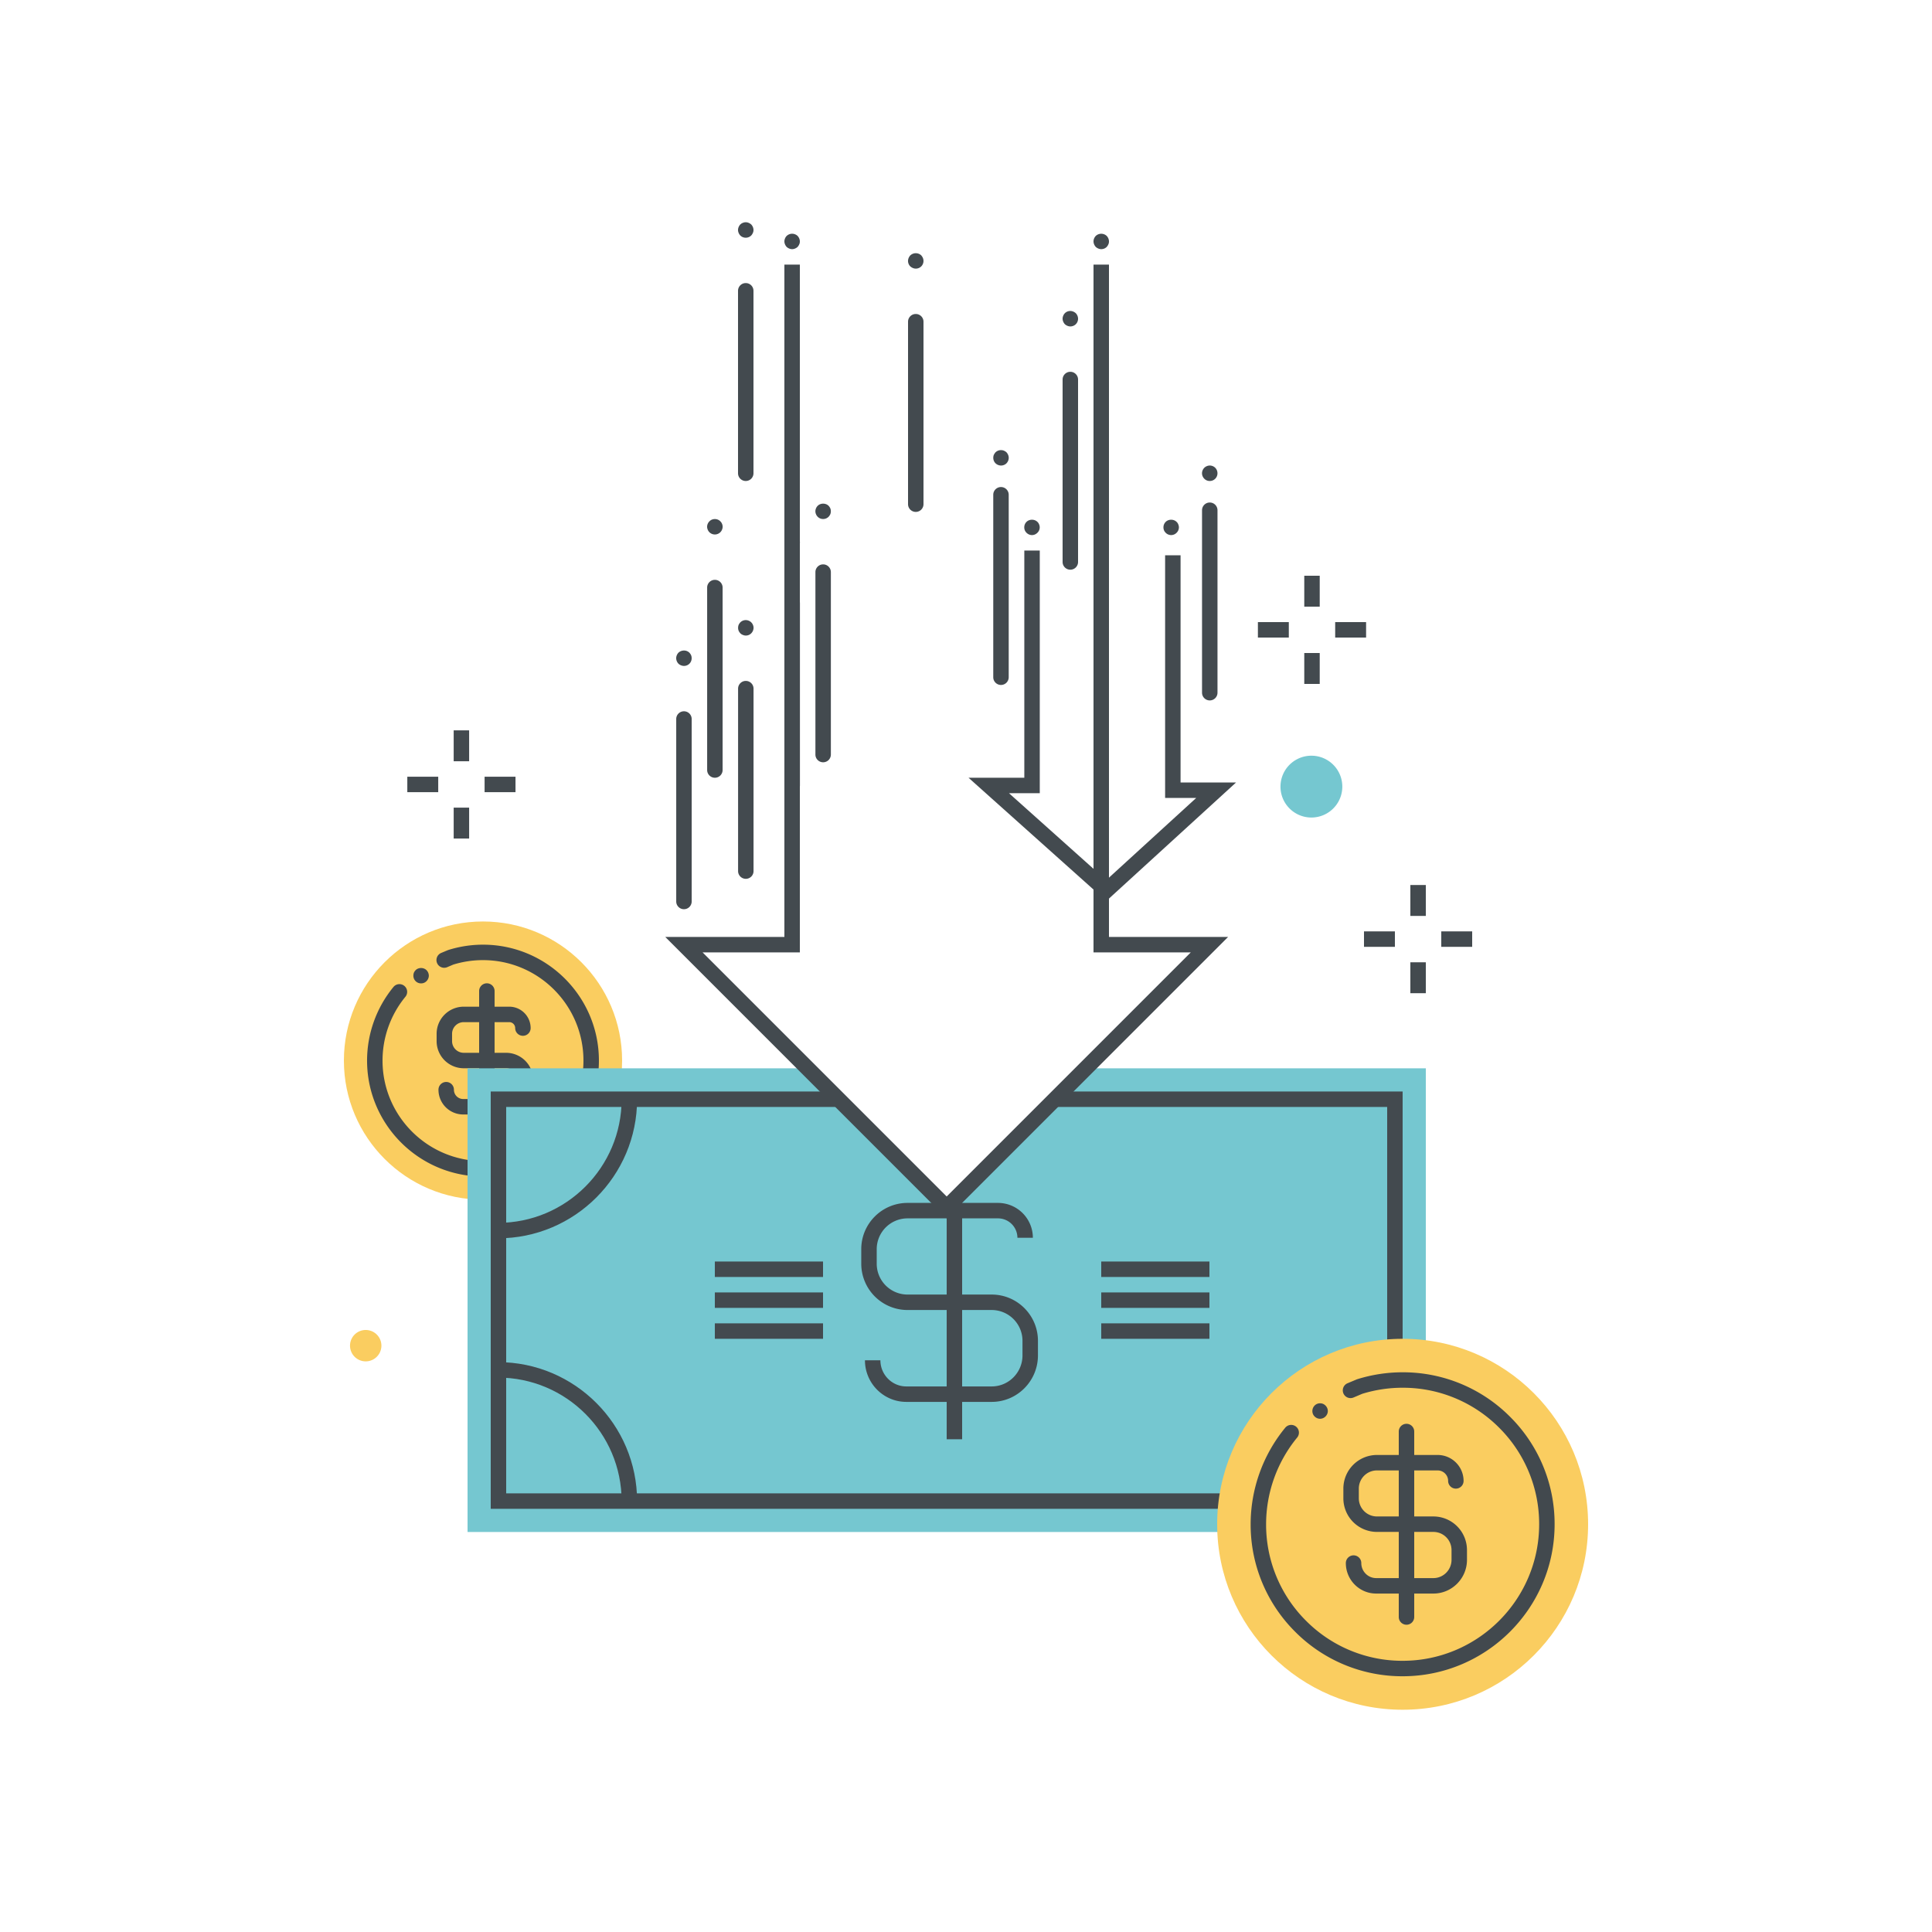 <?xml version="1.0" encoding="utf-8"?><svg xmlns="http://www.w3.org/2000/svg" width="250" height="250" viewBox="0 0 250 250"><g fill="none" fill-rule="evenodd"><path fill="#FACD60" d="M44.5 137.24c0-9.941 8.059-18 18-18s18 8.059 18 18-8.059 18-18 18-18-8.059-18-18"/><path fill="#42494E" d="M62.5 152.24c-8.264 0-14.991-6.717-15.001-14.983a15.028 15.028 0 0 1 3.415-9.546 1 1 0 1 1 1.544 1.272 13.014 13.014 0 0 0-2.958 8.272c.008 7.162 5.838 12.985 13 12.985h.015c7.168-.008 12.993-5.847 12.984-13.016-.008-7.162-5.839-12.984-13-12.984h-.015a13.059 13.059 0 0 0-3.83.577l-.825.351a1 1 0 0 1-.773-1.843l.917-.385a15.022 15.022 0 0 1 4.508-.7h.018c8.263 0 14.991 6.717 15 14.982.01 8.272-6.711 15.008-14.982 15.018H62.5"/><path fill="#42494E" d="M65.487 144.213h-5.558a3.202 3.202 0 0 1-3.191-3.207 1 1 0 0 1 2 0 1.2 1.2 0 0 0 1.191 1.207h5.558c.832 0 1.508-.683 1.508-1.523v-.95a1.51 1.51 0 0 0-1.508-1.508h-5.481a3.512 3.512 0 0 1-3.508-3.508v-.952a3.512 3.512 0 0 1 3.508-3.508h5.892a2.77 2.77 0 0 1 2.767 2.768 1 1 0 0 1-2 0 .769.769 0 0 0-.767-.768h-5.892a1.51 1.51 0 0 0-1.508 1.508v.952a1.51 1.51 0 0 0 1.508 1.508h5.481a3.512 3.512 0 0 1 3.508 3.508v.95c0 1.942-1.574 3.523-3.508 3.523"/><path fill="#42494E" d="M63 147.24a1 1 0 0 1-1-1v-18a1 1 0 1 1 2 0v18a1 1 0 0 1-1 1m-8.51-19.99c-.27 0-.52-.1-.71-.291a.986.986 0 0 1-.29-.709c0-.13.02-.26.07-.38.05-.13.13-.231.22-.33.37-.371 1.04-.371 1.41 0 .1.099.17.21.22.33.05.12.08.25.08.38 0 .259-.11.52-.3.709a.964.964 0 0 1-.7.291"/><path fill="#75C7D0" d="M140.501 138.239L122.5 156.24l-18.001-18.001H60.5v60.001h124v-60.001h-43.999"/><path fill="#434A4F" d="M128.325 181.404h-11.048c-2.951 0-5.353-2.416-5.353-5.387h2c0 1.867 1.505 3.387 3.353 3.387h11.048c2.197 0 3.985-1.802 3.985-4.016V173.5a3.99 3.99 0 0 0-3.985-3.985h-10.893a5.991 5.991 0 0 1-5.985-5.984v-1.891c0-3.3 2.685-5.984 5.985-5.984h11.709a4.517 4.517 0 0 1 4.512 4.511h-2a2.515 2.515 0 0 0-2.512-2.511h-11.709a3.99 3.99 0 0 0-3.985 3.984v1.891a3.99 3.99 0 0 0 3.985 3.984h10.893c3.3 0 5.985 2.685 5.985 5.985v1.888c0 3.318-2.685 6.016-5.985 6.016"/><path fill="#434A4F" d="M122.5 156.24v30h2v-32l-2 2M142.5 165.24h14v-2h-14zM142.5 169.24h14v-2h-14zM142.5 173.24h14v-2h-14zM92.5 165.24h14v-2h-14zM92.5 169.24h14v-2h-14zM92.5 173.24h14v-2h-14zM164.5 194.259h-2c0-9.925 8.074-18 18-18v2c-8.823 0-16 7.178-16 16M64.44 160.238v-2c8.822 0 16-7.178 16-16h2c0 9.925-8.075 18-18 18m18 34.021h-2c0-8.822-7.178-16-16-16v-2c9.925 0 18 8.075 18 18"/><path fill="#434A4F" d="M137.501 141.239l-2 2H179.5v50.001h-114v-50.001h43.999l-2-2H63.5v54.001h118v-54.001h-43.999"/><path fill="#FACD60" d="M157.5 197.24c0-13.254 10.745-24 24-24s24 10.746 24 24c0 13.255-10.745 24-24 24s-24-10.745-24-24"/><path fill="#42494E" d="M181.499 216.907a19.535 19.535 0 0 1-13.89-5.744 19.537 19.537 0 0 1-5.776-13.901 19.695 19.695 0 0 1 4.476-12.515.999.999 0 1 1 1.544 1.271 17.692 17.692 0 0 0-4.02 11.242 17.553 17.553 0 0 0 5.188 12.487 17.553 17.553 0 0 0 12.478 5.16h.021c9.741-.012 17.657-7.947 17.646-17.688a17.557 17.557 0 0 0-5.189-12.486 17.553 17.553 0 0 0-12.477-5.16h-.021a17.696 17.696 0 0 0-5.205.785l-1.131.479a1 1 0 0 1-.772-1.845l1.222-.512a19.714 19.714 0 0 1 5.883-.907h.023a19.535 19.535 0 0 1 13.89 5.744 19.54 19.54 0 0 1 5.777 13.9c.012 10.844-8.8 19.676-19.644 19.69h-.023"/><path fill="#42494E" d="M185.483 206.205h-7.412c-2.161 0-3.92-1.769-3.92-3.944a1 1 0 0 1 2 0c0 1.072.862 1.944 1.92 1.944h7.412c1.292 0 2.344-1.062 2.344-2.366v-1.266a2.347 2.347 0 0 0-2.344-2.344h-7.308a4.349 4.349 0 0 1-4.344-4.344v-1.268a4.35 4.35 0 0 1 4.344-4.345h7.855a3.36 3.36 0 0 1 3.357 3.356 1 1 0 1 1-2 0c0-.748-.609-1.356-1.357-1.356h-7.855a2.347 2.347 0 0 0-2.344 2.345v1.268a2.347 2.347 0 0 0 2.344 2.344h7.308a4.349 4.349 0 0 1 4.344 4.344v1.266c0 2.408-1.949 4.366-4.344 4.366"/><path fill="#42494E" d="M182 210.24a1 1 0 0 1-1-1v-24a1 1 0 1 1 2 0v24a1 1 0 0 1-1 1m-11.19-26.651a.993.993 0 0 1-.7-.299.97.97 0 0 1-.29-.701 1.013 1.013 0 0 1 .61-.929c.25-.101.52-.101.77 0 .12.049.23.13.32.219.19.191.3.441.3.71 0 .26-.11.51-.3.701a.998.998 0 0 1-.71.299"/><path fill="#434A4F" d="M122.5 157.654L86.086 121.24H101.5V34.239h2v89.001H90.914l31.586 31.586 31.586-31.586H141.5V34.239h2v87.001h15.414L122.5 157.654M142.5 32.24c-.13 0-.26-.03-.38-.08s-.23-.12-.33-.21c-.09-.101-.16-.21-.21-.33a1 1 0 0 1-.08-.38c0-.26.11-.521.29-.71a1.033 1.033 0 0 1 1.42 0c.18.189.29.45.29.71 0 .13-.02.259-.08.38-.05.12-.12.229-.21.33a.994.994 0 0 1-.71.29m-40 0c-.13 0-.26-.03-.38-.08s-.23-.12-.33-.21c-.09-.101-.16-.21-.21-.33a1 1 0 0 1-.08-.38c0-.13.03-.26.08-.38.05-.13.12-.231.21-.33.1-.09.2-.16.33-.21a.991.991 0 0 1 .76 0c.13.05.24.12.33.21.18.189.29.45.29.71 0 .13-.02.259-.08.38-.05.12-.12.229-.21.33-.1.09-.21.16-.33.21-.12.05-.25.08-.38.08"/><path fill="#434A4F" d="M143.156 116.589l-17.828-15.949h7.218V71.237h2v31.403h-3.983l12.579 11.254 11.646-10.639h-4.023V71.852h2v29.403h7.178l-16.787 15.334"/><path fill="#434A4F" d="M151.55 69.24c-.13 0-.26-.03-.39-.08a.966.966 0 0 1-.32-.22.954.954 0 0 1-.29-.7.986.986 0 0 1 .29-.71c.37-.37 1.04-.37 1.41 0 .1.09.17.2.22.33.05.12.08.25.08.38a.98.98 0 0 1-.3.7.995.995 0 0 1-.7.3m-18.01 0c-.27 0-.52-.111-.71-.3a.954.954 0 0 1-.29-.7.986.986 0 0 1 .29-.71c.37-.37 1.04-.37 1.41 0 .1.09.17.2.22.33a.963.963 0 0 1-.22 1.08c-.19.189-.44.3-.7.3m-37.03 13c-.14 0-.26-.03-.38-.08a.933.933 0 0 1-.33-.21c-.09-.101-.17-.21-.22-.33a.99.99 0 0 1-.07-.38c0-.13.02-.26.07-.38s.13-.231.22-.33a.997.997 0 0 1 1.09-.21.988.988 0 0 1 .54.54c.05.12.08.25.08.38a1 1 0 0 1-.08.38c-.05.12-.12.229-.22.33a.954.954 0 0 1-.7.29m-.002 31.479a1 1 0 0 1-1-1V89.11a1 1 0 1 1 2 0v23.609a1 1 0 0 1-1 1m6.002-42.559a.987.987 0 0 1-.38-.071 1.165 1.165 0 0 1-.33-.219c-.09-.1-.16-.201-.21-.33a1 1 0 0 1-.08-.38c0-.13.03-.26.08-.38s.12-.231.21-.32c.37-.38 1.05-.38 1.42 0 .09.089.16.2.21.32a.995.995 0 0 1 .01.76c-.05.129-.13.23-.22.33-.1.09-.2.17-.33.219a.953.953 0 0 1-.38.071m.001 31.481a1 1 0 0 1-1-1V78.032a1 1 0 1 1 2 0v23.609a1 1 0 0 1-1 1M156.54 62.24a.97.97 0 0 1-.7-.29c-.19-.191-.3-.441-.3-.71 0-.26.11-.521.3-.71.09-.09.2-.16.32-.21a.993.993 0 0 1 1.09.21c.19.189.29.45.29.71a.993.993 0 0 1-1 1m.003 28.394a1 1 0 0 1-1-1V66.025a1 1 0 1 1 2 0v23.609a1 1 0 0 1-1 1M92.5 69.16a.988.988 0 0 1-.92-.62 1 1 0 0 1-.08-.38.995.995 0 0 1 .3-.7c.27-.291.72-.371 1.09-.22.12.05.23.12.32.22.1.089.17.2.22.32.05.12.08.25.08.38a1 1 0 0 1-.08.38.994.994 0 0 1-.93.62m.005 31.48a1 1 0 0 1-1-1V76.031a1 1 0 1 1 2 0V99.64a1 1 0 0 1-1 1M88.5 86.169c-.13 0-.26-.03-.38-.08a.973.973 0 0 1-.33-.21 1.029 1.029 0 0 1-.29-.71c0-.259.11-.519.29-.709.28-.27.73-.361 1.1-.211.12.05.23.121.32.211.09.099.17.209.22.33.05.12.07.25.07.379a.986.986 0 0 1-1 1m.003 31.482a1 1 0 0 1-1-1V93.04a1 1 0 0 1 2 0v23.611a1 1 0 0 1-1 1M106.51 67.16a.97.97 0 0 1-.7-.29c-.1-.1-.17-.21-.22-.33a1 1 0 0 1-.08-.38c0-.13.03-.26.08-.38s.12-.231.22-.33c.37-.37 1.04-.37 1.41 0 .09.099.17.21.22.33.05.12.07.25.07.38a.99.99 0 0 1-.07.38c-.05.12-.13.23-.22.33a.994.994 0 0 1-.71.29m.004 31.479a1 1 0 0 1-1-1V74.03a1 1 0 1 1 2 0v23.609a1 1 0 0 1-1 1M129.53 60.24a1.046 1.046 0 0 1-.71-.29.993.993 0 0 1-.29-.71c0-.13.02-.26.07-.38.06-.12.13-.231.22-.33a1.016 1.016 0 0 1 1.09-.21c.12.05.23.12.33.21.09.099.16.21.21.33.05.12.08.25.08.38 0 .269-.11.519-.29.71-.19.189-.45.29-.71.29m-.003 28.393a1 1 0 0 1-1-1v-23.61a1 1 0 1 1 2 0v23.61a1 1 0 0 1-1 1M58.706 98.508h2v-4h-2zM58.706 108.508h2v-4h-2zM52.706 102.508h4v-2h-4zM62.706 102.508h4v-2h-4zM182.5 118.521h2v-4h-2zM182.5 128.521h2v-4h-2zM176.5 122.521h4v-2h-4zM186.5 122.521h4v-2h-4zM168.772 78.497h2v-4h-2zM168.772 88.497h2v-4h-2zM162.772 82.497h4v-2h-4zM172.772 82.497h4v-2h-4z"/><path fill="#75C7D0" d="M165.694 101.788a4 4 0 1 0 8 0 4 4 0 0 0-8 0"/><path fill="#FACD60" d="M45.293 174.129a2.03 2.03 0 1 0 4.06 0 2.03 2.03 0 0 0-4.06 0"/><path fill="#434A4F" d="M118.5 34.759a.977.977 0 0 1-.38-.08c-.12-.05-.23-.12-.33-.21a.986.986 0 0 1-.21-1.09c.05-.12.12-.229.21-.33.1-.089.2-.16.33-.21.36-.149.81-.069 1.09.21.09.101.16.21.21.33a.995.995 0 0 1-.21 1.09.986.986 0 0 1-.71.29m0 31.481a1 1 0 0 1-1-1V41.63a1 1 0 0 1 2 0v23.61a1 1 0 0 1-1 1m20-24c-.13 0-.26-.03-.38-.08s-.23-.12-.33-.21c-.09-.101-.16-.21-.21-.33a1 1 0 0 1-.08-.38c0-.13.03-.26.08-.38.05-.13.12-.231.21-.33a.997.997 0 0 1 1.09-.21c.12.05.23.12.33.21.18.189.29.45.29.71 0 .269-.1.519-.29.71-.19.189-.45.29-.71.29m0 31.479a1 1 0 0 1-1-1V49.11a1 1 0 1 1 2 0v23.609a1 1 0 0 1-1 1m-42-42.96a.986.986 0 0 1-.71-.29c-.09-.099-.16-.21-.21-.33a.991.991 0 0 1-.08-.38c0-.13.03-.26.08-.38s.12-.229.21-.33l.15-.12c.06-.04.12-.069.18-.09a.956.956 0 0 1 .76 0c.12.05.23.121.33.21.18.191.29.45.29.71 0 .13-.02.261-.08.38-.05.12-.12.231-.21.33a.986.986 0 0 1-.71.29m0 31.481a1 1 0 0 1-1-1V37.63a1 1 0 0 1 2 0v23.61a1 1 0 0 1-1 1"/></g></svg>